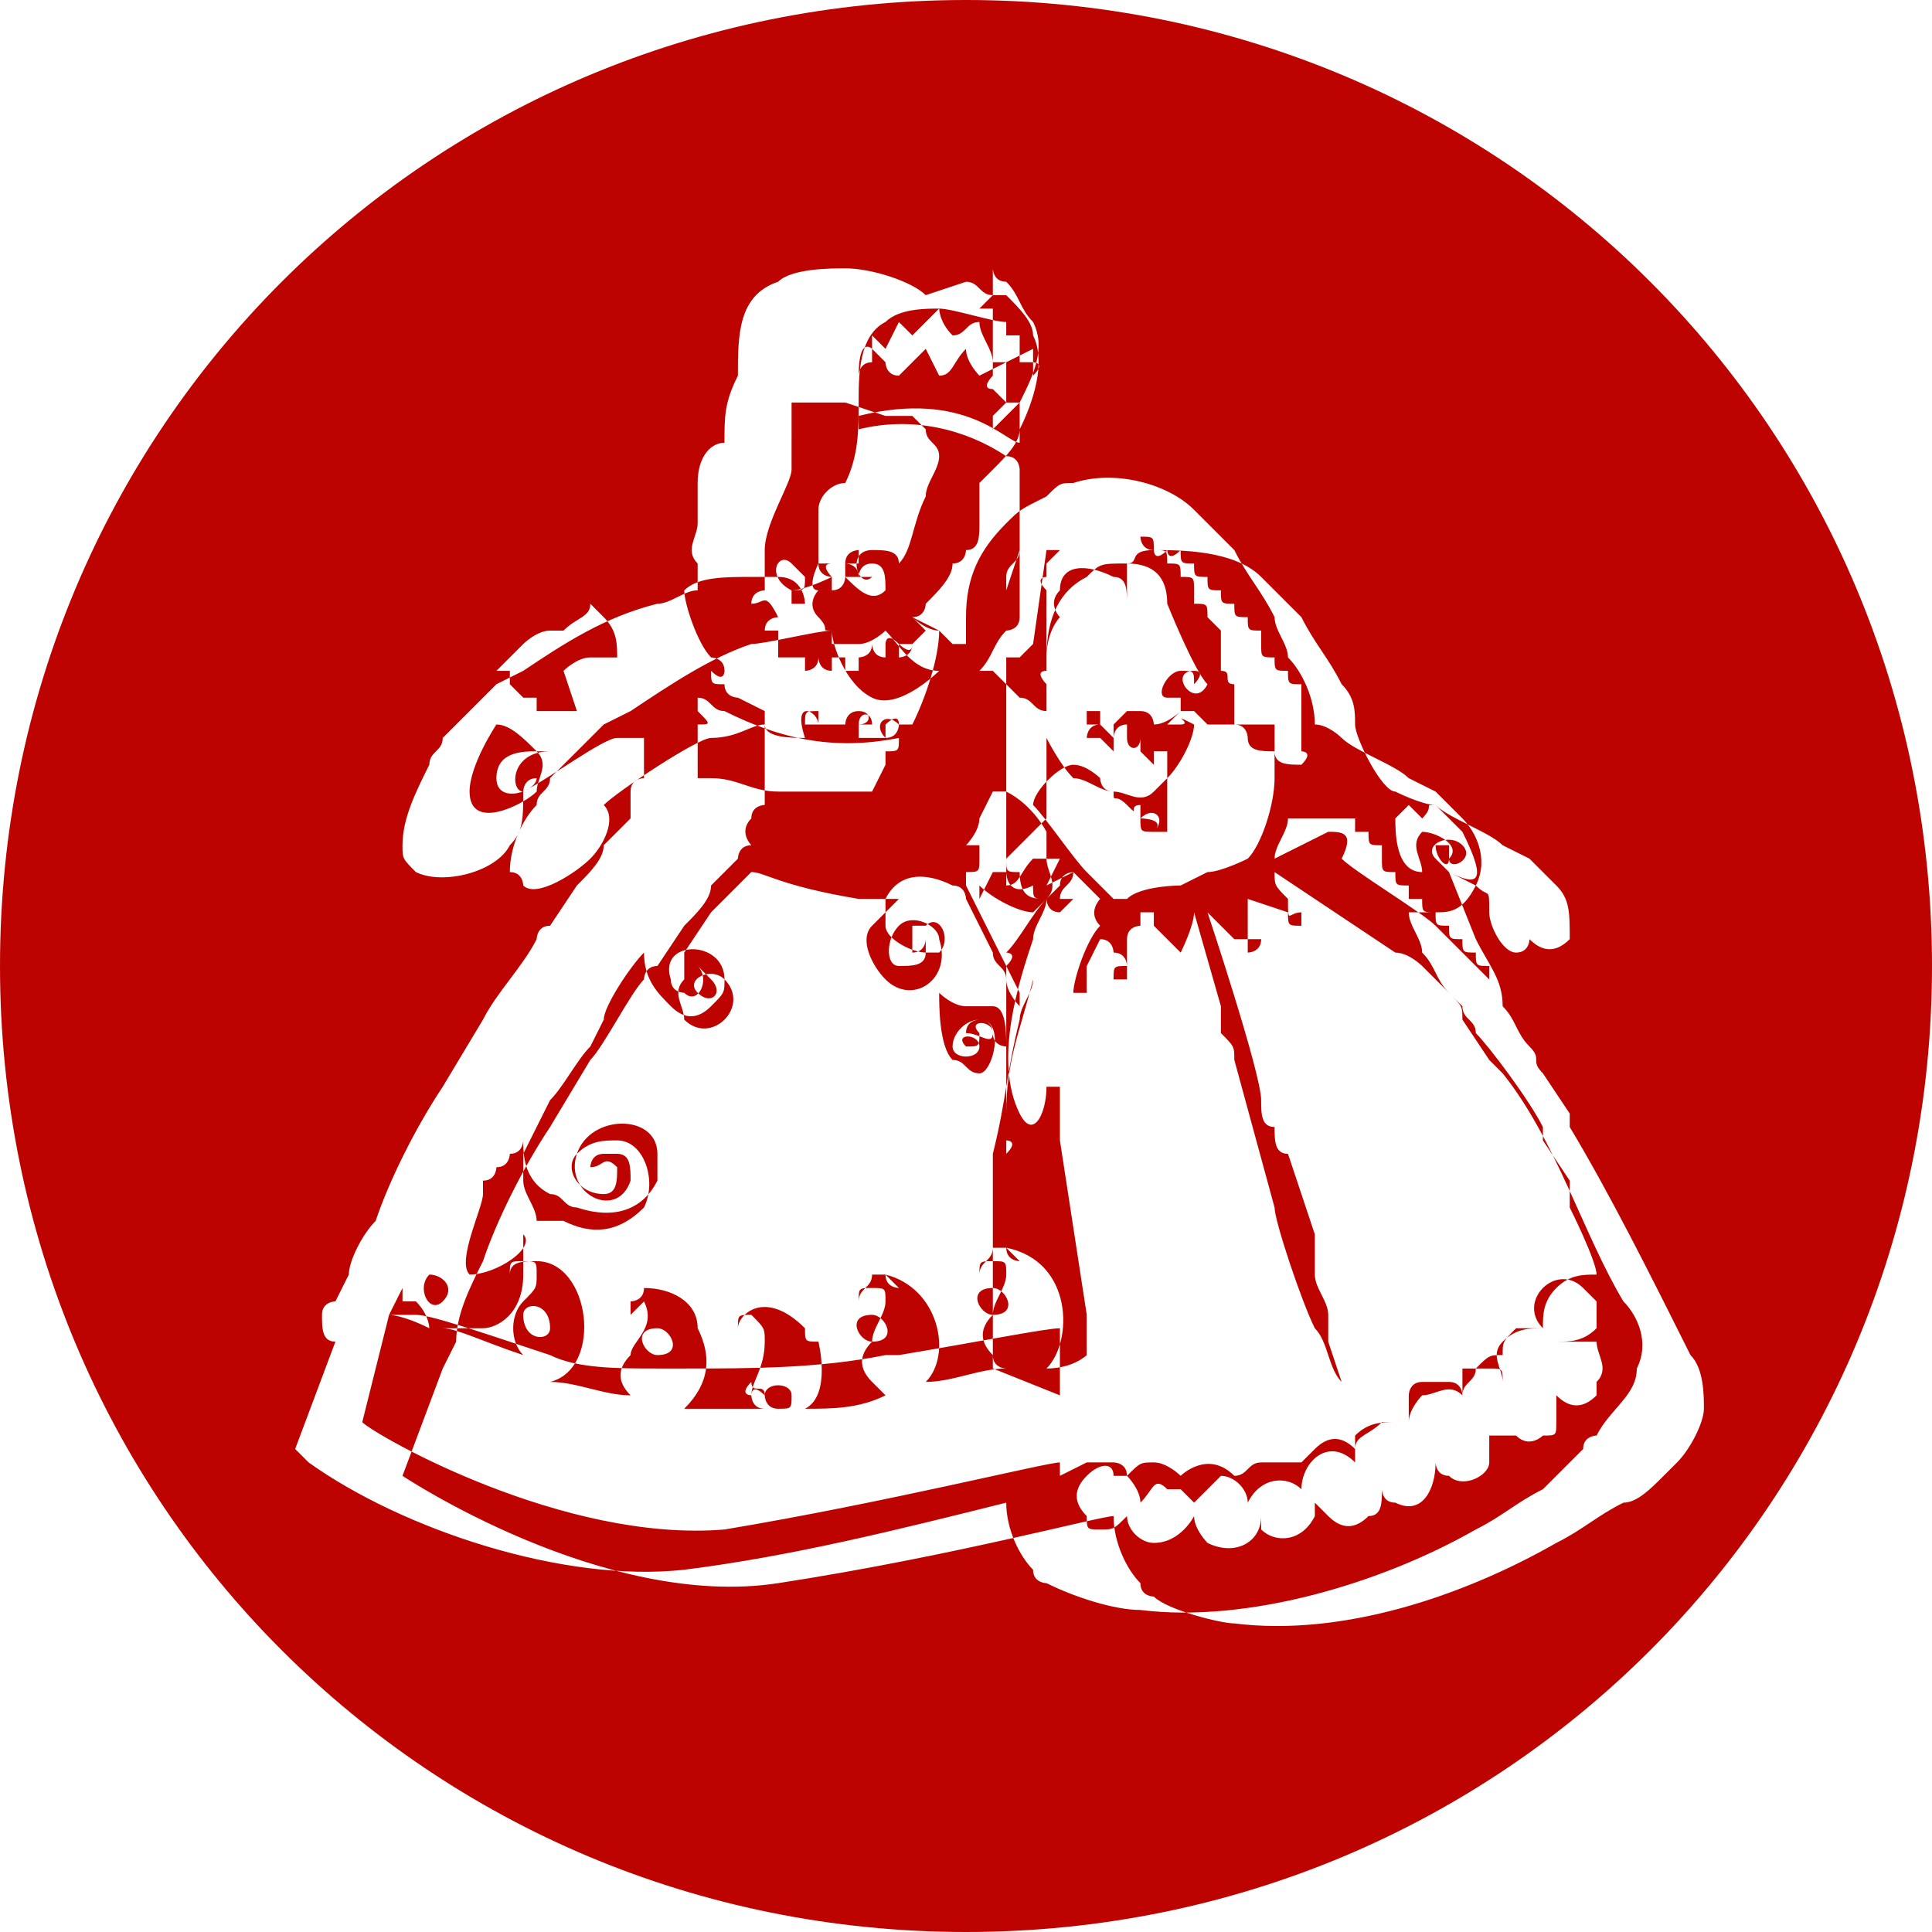 <?xml version="1.0" encoding="UTF-8"?>
<!DOCTYPE svg PUBLIC "-//W3C//DTD SVG 1.1//EN" "http://www.w3.org/Graphics/SVG/1.1/DTD/svg11.dtd">
<!-- Creator: CorelDRAW X6 -->
<svg xmlns="http://www.w3.org/2000/svg" xml:space="preserve" width="0.834in" height="0.834in" version="1.1" style="shape-rendering:geometricPrecision; text-rendering:geometricPrecision; image-rendering:optimizeQuality; fill-rule:evenodd; clip-rule:evenodd"
viewBox="0 0 144 144"
 xmlns:xlink="http://www.w3.org/1999/xlink">
 <defs>
  <style type="text/css">
   <![CDATA[
    .fil0 {fill:#BC0300}
   ]]>
  </style>
 </defs>
 <g id="Layer_x0020_1">
  <path class="fil0" d="M72 0c40,0 72,32 72,72 0,40 -32,72 -72,72 -40,0 -72,-32 -72,-72 0,-40 32,-72 72,-72zm47 100c0,1 1,2 0,3 0,0 0,1 0,1 -1,1 -2,1 -3,0 0,0 0,0 0,0 0,1 0,1 0,2 0,1 0,1 -1,1 0,0 -1,1 -2,0 0,0 -1,0 -1,0 -1,0 0,0 -1,0 0,1 0,1 0,2 0,1 -2,2 -3,1 -1,0 -1,-1 -1,-1 0,2 -1,4 -3,3 -1,0 -1,-1 -1,-1 0,1 0,2 -1,2 -1,1 -2,1 -3,0 0,0 0,0 0,0 0,0 -1,-1 -1,-1 0,0 0,1 0,1 -1,2 -3,2 -4,1 0,0 0,0 0,-1 0,2 -2,3 -4,2 0,0 -1,-1 -1,-2 0,0 -1,2 -3,2 -1,0 -2,-1 -2,-2 0,0 0,0 0,0 0,0 0,0 0,0l0 0c0,0 0,0 0,0 -1,1 -1,1 -2,1 -1,0 -1,0 -1,-1 -1,-1 -1,-2 0,-3 1,-1 2,-1 2,0l1 0c0,0 1,1 1,2 1,-1 1,-2 2,-1 0,0 1,0 1,0 0,0 0,0 0,0 0,0 0,0 0,0 0,0 1,1 1,1l1 -1c0,0 1,-1 1,-1 1,0 2,1 2,2l0 0c0,0 0,0 0,0 1,-2 3,-2 4,-1l0 0c0,-2 2,-4 4,-2 0,0 0,0 0,0 0,-1 0,-1 0,-2 1,-1 2,-1 3,-1l1 0c0,-1 0,-1 0,-2 0,0 0,-1 1,-1 0,0 1,0 2,0 1,0 1,1 1,1 0,-1 0,-2 0,-2l0 0c0,0 1,0 2,0 1,0 1,0 1,1 0,-1 -1,-2 0,-3 1,-1 2,-1 3,-1 -2,-2 1,-5 3,-3 0,0 1,1 1,1 0,1 0,1 0,2 -1,1 -2,1 -3,1zm-89 -4l-1 2 0 0 0 0 0 0c0,0 1,0 3,1 0,0 0,-1 -1,-2 0,0 0,0 0,0 0,0 0,0 -1,0 0,0 0,0 0,0l0 0zm3 3c1,0 3,1 6,2 -1,-1 -1,-3 0,-4 1,-1 1,-1 1,-2 0,-1 0,-1 -1,-1 -1,0 -1,0 -1,1 0,-1 1,-1 2,-1 4,0 5,8 1,9 2,0 4,1 6,1 -1,-1 -1,-2 0,-3 0,-1 2,-2 1,-4 0,0 0,0 0,0 0,0 0,0 0,0l0 0c0,0 -1,1 -1,1 0,0 0,0 0,-1l0 0c0,0 0,0 0,0 0,0 1,0 1,-1 2,0 4,1 4,3 1,2 1,4 -1,6 2,0 4,0 6,0 -1,0 -1,-1 -1,-1l0 0c0,0 0,0 0,0 0,0 0,0 0,0 0,0 -1,0 0,-1 1,0 0,0 1,1 0,-1 -1,0 -1,-1 1,0 0,0 1,1 0,0 0,1 1,1 1,0 1,0 1,-1 0,-1 -2,-1 -2,0 0,0 0,0 0,0 0,0 0,0 0,0 -1,-1 -1,0 -1,0 0,-1 1,-2 1,-4 0,-1 0,-1 -1,-2 -1,0 -1,0 -1,1 0,-1 2,-3 5,0 0,0 0,0 0,0 0,0 0,0 0,0 0,1 0,1 1,1 0,0 0,0 0,0 0,0 1,4 -1,5 0,0 0,0 0,0l0 0c0,0 0,0 0,0 0,0 0,0 0,0 2,0 4,0 6,-1 0,0 0,0 -1,-1 -1,-1 -1,-2 0,-3 0,-1 1,-2 1,-3 0,-1 0,-1 -1,-1 -1,0 -1,0 -1,1 0,-1 1,-1 1,-2 0,0 1,0 1,0 0,0 1,1 1,1 0,0 -1,0 -1,-1 4,1 5,6 3,8 2,0 4,-1 6,-1 0,0 -1,0 -1,-1 -1,-1 -1,-2 0,-3 0,-1 1,-2 1,-3 0,-1 0,-1 -1,-1 -1,0 -1,0 -1,1 0,-1 1,-1 1,-2 0,0 1,0 1,0 0,0 1,1 1,1 0,0 -1,0 -1,-1 5,1 5,7 3,9 2,0 3,-1 3,-1l0 0c0,-1 0,-2 0,-3l-2 -13c0,-1 0,-2 0,-2 0,-1 0,-2 0,-2 0,0 -1,0 -1,0 0,2 -1,4 -2,2l0 0c0,0 0,0 0,0 -2,-4 0,-10 1,-13 0,-1 1,-2 1,-3 1,-1 0,-2 0,-3 0,-1 0,-3 0,-4 0,-1 0,-3 0,-4 0,-2 0,-5 0,-7 0,-3 1,-5 3,-6 1,-1 1,-1 3,-1 1,0 0,-1 2,-1 2,0 6,0 8,2l1 1c1,1 1,1 2,2 1,2 2,3 3,5 1,1 1,2 1,3 0,1 2,5 3,5 0,0 2,1 3,1 1,1 4,2 5,3l2 1c0,0 0,0 1,1l1 1c1,1 1,2 1,4 -1,1 -2,1 -3,0 0,0 0,1 -1,1 -1,0 -2,-2 -2,-3 0,-2 0,-1 -1,-2 0,0 -2,-1 -2,-1l2 5c1,2 2,3 2,5 1,1 1,2 2,3 1,1 0,1 1,2l2 3c0,0 0,0 0,1 3,5 6,11 9,17 1,1 1,3 1,4 0,1 -1,3 -2,4 0,0 0,0 -1,1 -1,1 -2,2 -3,2 -2,1 -3,2 -5,3 -7,4 -16,7 -24,6 -1,0 -5,-1 -6,-2 0,0 -1,0 -1,-1 -1,-1 -2,-3 -2,-5 -1,0 -12,3 -25,5 -13,2 -28,-8 -28,-8l0 0 0 0 3 -8c-2,-1 0,0 0,0l1 -2 0 0c0,-2 1,-4 2,-6 1,-3 3,-7 5,-10l3 -5c1,-1 3,-5 4,-6 0,0 0,-1 1,-1l2 -3c1,-1 2,-2 2,-3l2 -2c0,0 0,-1 1,-1 0,0 -1,-1 0,-2 0,-1 1,-1 1,-1l0 -6c-1,0 -2,1 -4,1 -1,0 -7,4 -8,5 1,1 0,3 -1,4 -1,1 -4,3 -5,2 0,0 0,-1 -1,-1 0,-2 1,-4 2,-5 0,-1 1,-1 1,-2l3 -3c0,0 0,0 1,-1l2 -1c3,-2 6,-4 9,-5 1,0 5,-1 6,-1 0,1 1,4 3,5 2,1 5,-2 5,-2 -2,0 -3,-2 -4,-3 0,0 -1,1 -2,1 -1,0 -1,0 -2,0 0,0 0,-1 0,-1 0,0 0,0 0,0l0 0c0,0 0,0 0,0 0,0 0,0 0,0 -1,0 0,0 -1,-1 0,0 0,0 0,0 -1,-1 0,-2 0,-2 -1,0 0,-2 0,-2 0,0 0,0 0,0 0,0 0,0 0,0 0,-1 0,-2 0,-4 0,-1 1,-2 2,-2 1,-2 1,-4 1,-6 0,-2 0,-5 2,-6 1,-1 3,-1 4,-1 1,0 4,1 5,1 0,0 0,0 0,0l0 3 -1 0c0,-1 -1,-2 -1,-3 -1,0 -1,1 -2,1 -1,-1 -1,-2 -1,-2 0,0 -1,1 -1,1 0,0 -1,1 -1,1 0,0 0,0 0,0 0,0 -1,-1 -1,-1 0,0 -1,2 -1,2l-1 -1c0,0 0,0 0,1l0 0c0,0 0,0 0,0 0,0 -1,-1 -1,2 0,0 0,0 0,0 0,0 0,-1 1,-1l0 0c0,0 0,0 0,0 0,0 0,0 0,0l0 0 0 -1 1 1c0,0 0,1 1,1l2 -2c0,0 0,0 0,0l1 2c1,0 1,-1 2,-2 0,1 1,2 1,2 0,0 2,-1 2,-1 0,1 0,2 0,3l1 0 0 3c-1,0 -4,-4 -12,-2l0 1c4,-1 8,0 11,2 1,0 1,1 1,1 0,1 0,2 0,3 0,1 0,1 0,2l0 1c0,0 0,0 0,0 0,0 0,0 0,0l-1 3c0,0 0,0 0,-1 0,-1 1,-1 1,-2 0,1 0,1 0,2 0,0 0,0 0,1l0 1c0,0 0,0 0,1 0,1 -1,1 -1,1 -1,1 -1,2 -2,3 0,0 0,0 1,0l2 2c1,0 1,1 2,1l0 5c0,0 0,0 0,0 0,1 0,1 0,1 0,1 0,3 0,3 0,0 -1,-2 -3,-3 0,0 -1,0 -1,0 0,0 -1,2 -1,2 0,1 -1,2 -1,2 0,0 0,0 0,0l1 0c0,0 0,1 0,1 0,1 0,1 -1,1 0,0 0,0 0,1l1 2c1,2 2,4 3,6 0,1 0,1 0,1 0,0 -1,-1 -1,-2 0,-1 -1,-1 -1,-2l-2 -4c0,0 0,-1 -1,-1 -2,-1 -4,-1 -5,1 0,1 0,1 0,2 0,1 2,2 3,2l1 0c0,0 0,0 0,0 0,0 0,0 0,0 1,-1 0,-3 -1,-2 0,0 -1,0 -1,0 0,0 0,1 0,2 1,0 1,-1 1,-1 0,0 0,0 0,1 0,1 -1,1 -2,1 -1,0 -1,-2 0,-3 1,-1 3,0 3,1 0,0 0,0 0,0 1,3 -2,5 -4,3 -1,-1 -2,-3 -1,-4 0,0 0,0 1,-1 0,0 1,-1 1,-1 0,0 0,0 0,0 0,0 0,0 0,0 0,0 -1,0 -1,0 -1,0 -1,0 -2,0 -6,-1 -7,-2 -8,-2l-1 1c0,0 -1,1 -1,1 0,0 -1,1 -1,1l-2 3c0,1 0,0 0,1 0,0 0,0 0,1 -1,1 0,2 0,3 0,0 0,0 0,0 2,2 5,-1 3,-3 -1,-1 -3,0 -2,1 1,1 2,0 1,-1 0,0 0,0 -1,-1 0,0 0,0 0,0 0,0 0,0 0,0 1,1 0,3 -1,2 0,0 -1,0 -1,-1 -1,-3 4,-3 4,0 0,1 0,1 -1,2 -1,1 -2,1 -3,0 -1,-1 -2,-2 -2,-4 -1,1 -3,4 -3,5l-1 2c-1,1 -2,3 -3,4l-2 4c0,1 0,1 0,2 0,1 1,2 1,3 0,0 0,0 1,0 0,0 0,0 1,0 2,1 4,1 6,-1 1,-2 0,-5 -2,-5 -1,0 -2,0 -3,1 -1,1 0,3 2,3 1,0 1,-1 1,-2 -1,-1 -1,0 -2,0 0,0 0,-1 1,-1 0,0 1,0 1,0 1,0 1,1 1,2 -1,3 -5,1 -4,-2 1,-3 6,-3 6,0 0,1 0,2 0,2 -1,2 -3,3 -6,2 -1,0 -1,-1 -2,-1 -2,-1 -2,-3 -2,-4 0,0 0,1 -1,1 0,0 0,1 -1,1 0,0 0,1 -1,1 0,0 0,1 0,1 0,1 -2,5 -1,6 2,0 5,-2 4,-3 0,0 0,0 0,0 0,0 0,0 0,0 0,0 0,0 0,1 0,0 0,2 0,2 0,3 -2,4 -3,4zm7 2l0 0c0,0 0,0 0,0 0,0 0,0 0,0zm39 3l0 3c0,1 0,2 0,3 0,0 2,-1 2,-1 1,0 1,0 2,0 0,0 1,0 1,1 1,-1 1,-1 2,-1 1,0 2,1 2,1 0,0 2,-2 4,0 0,0 0,0 0,0 1,0 1,-1 2,-1 1,0 2,0 3,0 0,0 0,0 1,-1 1,-1 2,-1 3,0 0,-1 1,-1 2,-2 1,0 1,0 2,0 0,-1 1,-2 1,-2 1,0 2,-1 3,0 0,-1 1,-1 1,-2 1,-1 1,-1 2,-1 0,-1 0,-1 1,-2 0,0 0,0 0,0 1,0 1,0 2,0 0,-1 0,-2 1,-3 1,-1 2,-1 3,-1 0,-1 -2,-5 -2,-5 0,0 0,0 0,-1 0,0 0,0 0,-1l-2 -3c0,0 0,0 0,0 0,0 0,0 0,-1 -1,-2 -4,-6 -5,-7 0,-1 -1,-1 -1,-2l-3 -3c0,0 -1,-1 -2,-1l-9 -6c0,1 0,1 1,2 0,2 0,1 1,1 0,1 0,0 0,1 -1,0 -1,0 -1,-1l-3 -1c0,0 0,0 0,0 0,0 0,0 0,0l0 0c0,0 0,0 0,0 0,1 0,3 0,3 0,0 1,0 1,0 0,1 -1,1 -1,1 0,-1 0,-1 0,-1 0,0 0,0 -1,0l-1 -1c0,0 0,0 0,0 0,0 0,0 -1,-1 0,0 4,12 4,14 0,1 0,2 1,2 0,1 0,2 1,2l2 6c0,0 0,1 0,1 0,0 0,1 0,1 0,0 0,0 0,1l0 0c0,0 0,0 0,0 0,1 1,2 1,3l0 1c0,0 0,0 0,1l1 3 0 0c-1,-1 -1,-3 -2,-4 -1,-2 -3,-8 -3,-9 0,0 0,0 0,0 0,0 0,0 0,0l-3 -11c0,-1 0,-1 -1,-2l0 -1c0,0 0,-1 0,-1l-2 -7c0,0 0,0 0,0l0 0c0,1 -1,3 -1,3l-2 -2c0,0 0,0 0,0 0,0 0,0 0,0l0 -1c0,0 0,0 0,0 -1,0 0,0 -1,0 0,0 0,0 0,1 0,0 -1,0 -1,1 0,0 0,0 0,1 0,0 0,1 0,1l0 0c0,0 0,0 0,0 0,0 0,1 0,1 -1,0 -1,0 -1,0 0,-1 0,-1 1,-1 0,0 0,-1 -1,-1 0,0 0,-1 -1,-1 0,0 -1,2 -1,2 0,0 0,1 0,1 0,1 0,0 0,1 0,0 0,0 -1,0 0,-1 1,-4 2,-5l0 0c0,0 0,0 0,0 -1,-1 0,-2 0,-2 0,0 0,0 -1,-1 0,0 0,0 -1,-1 0,0 -1,0 -1,1 0,0 0,0 0,0 0,0 0,0 -1,1 0,0 0,0 0,0 0,0 0,0 0,0 -1,1 -2,3 -3,4 0,0 1,0 0,1 0,0 0,1 0,1 0,0 0,0 0,1 0,0 0,0 0,0 0,0 0,0 0,0 0,0 0,1 0,1l0 0c0,0 0,0 0,0 0,0 0,0 0,1 0,1 0,0 0,1 0,0 0,1 0,1 0,0 0,0 0,1 0,0 0,0 0,1 0,1 0,0 0,1 0,0 0,0 0,0 0,0 0,0 0,0 0,0 0,0 0,0l0 0c0,0 0,1 0,1 0,0 0,1 0,1 0,0 0,0 0,1 0,0 0,0 0,1 0,0 1,0 0,1 0,0 0,0 0,1l0 0c0,0 0,0 0,0 0,0 0,-3 0,-4 0,-4 1,-6 2,-10 0,0 0,0 0,0 0,1 -1,2 -1,3 -1,4 -1,6 -2,10 0,1 0,1 0,2l0 6c0,1 0,7 0,8 0,0 0,0 0,0zm-50 -6l-2 8c1,1 15,9 27,8 12,-2 24,-5 25,-5l0 -3c0,0 0,0 0,-1 0,-1 0,-2 0,-3l0 -3c-1,0 -6,1 -12,2 0,0 0,0 0,0 0,0 -1,0 -1,0 -5,1 -10,1 -15,1 0,0 -1,0 -1,0 0,0 -1,0 -1,0 -3,0 -6,0 -8,-1 -6,-2 -9,-3 -10,-3zm3 -3c1,0 2,1 1,2 -1,1 -2,-1 -1,-2zm9 4c0,1 -2,1 -2,-1 0,-1 2,-1 2,1zm24 -1c1,0 2,2 0,2 -1,0 -2,-2 0,-2zm-16 1c1,0 2,2 0,2 -1,0 -2,-2 0,-2zm25 -3c1,0 2,2 0,2 -1,0 -2,-2 0,-2zm-1 -73c0,0 0,0 1,0l0 2c0,0 0,0 0,0 1,0 1,0 2,0 0,0 0,0 0,0l0 2 1 0 0 0 0 0c0,0 0,0 0,0 0,0 0,0 0,0l0 0c0,0 0,0 0,0l0 0c0,0 0,0 0,0 0,0 1,0 0,1l0 -2 -2 1 0 -2 -1 0 0 2c0,0 0,0 0,1 0,0 -1,1 0,1 0,0 0,0 1,1 0,0 0,0 -1,1 0,1 0,0 0,1 0,0 0,0 0,0 0,0 2,-2 2,-2 1,-2 2,-4 1,-6 -1,-1 -1,-2 -2,-3 0,0 0,0 0,0 -1,0 -1,-1 -1,-1l0 2zm-33 33c1,1 0,2 0,3 -1,1 -5,3 -5,0 0,-2 2,-5 2,-5 1,0 2,1 3,2 -1,0 -3,0 -3,2 0,2 3,1 3,0 -1,0 -1,1 -1,1 -1,0 -1,-3 2,-3zm12 0l0 -2c1,0 1,0 0,-1l0 0c0,0 0,0 0,0l0 -1c1,0 1,1 2,1 4,2 8,3 13,2 0,1 0,1 -1,1 0,0 0,0 0,1l-1 2c-2,0 -5,0 -7,0 -2,0 -3,-1 -5,-1 0,0 -1,0 -1,0zm-9 -3c0,0 0,0 -1,0 0,0 0,0 -1,0 0,0 0,0 0,0 0,0 0,0 0,0l0 0c0,0 0,0 -1,0l0 -1 -1 0c-1,-1 -1,-1 -1,-1l0 -1c0,0 0,0 -1,0 0,0 1,-1 1,-1 0,0 1,-1 1,-1 0,0 1,-1 2,-1 0,0 0,0 1,0 1,-1 2,-1 2,-2 0,0 1,1 1,1 1,1 1,2 1,3 0,0 -1,0 -1,0 0,0 0,0 -1,0 0,0 0,0 0,0 -1,0 -2,1 -2,1zm25 -7c0,0 1,1 2,1 0,2 -1,5 -2,7 0,0 0,0 -1,0 0,0 0,1 -1,1 -1,-1 0,-2 1,-1l0 0c0,-1 -1,0 -1,0 0,0 0,1 0,1 0,0 -1,0 -1,0 -1,0 -1,0 -1,0 0,0 0,0 0,-1 0,-1 1,-1 1,0 0,0 0,0 -1,0 1,0 1,-1 0,-1 -1,0 -1,1 -1,1 0,0 -2,0 -3,0 0,0 0,0 0,0 0,0 0,0 0,0 0,-1 0,-1 1,-1 0,1 0,1 0,1 0,0 0,0 0,0 0,-1 -2,-2 -1,1 -1,0 -3,0 -3,-1l0 -1c0,0 0,0 0,0 0,0 0,0 0,0l0 0c0,0 -2,-1 -2,-1 0,0 0,0 0,0l0 0c0,0 -1,0 -1,-1 -1,0 -1,0 -1,-1 0,0 0,0 0,0 1,1 1,0 1,0 0,-1 -1,-1 -1,-1l0 0c-1,-1 -2,-4 -2,-5 1,-1 3,-1 5,-1 0,0 0,0 0,0l0 1c0,0 0,0 0,-1l0 0c0,0 0,0 0,0 0,0 -1,0 -1,0 0,0 1,0 2,0l0 1c0,0 -1,0 -1,1 1,0 1,-1 2,1 0,0 -1,0 -1,1 0,0 1,0 1,0 0,0 0,0 0,1l0 0c0,0 0,0 0,0 0,0 0,0 0,1 1,0 1,0 2,0 0,1 0,1 0,1 0,0 1,0 1,-1l0 0c0,0 0,1 1,1l0 0c0,0 0,0 0,0 0,0 0,0 0,-1l1 0c0,0 0,0 0,1 0,0 0,0 1,0 0,0 0,-1 0,-1 0,0 1,0 1,-1 0,0 0,1 1,1 0,-1 0,-1 0,-1 0,0 0,0 0,0 0,0 0,-1 1,0 0,0 1,1 1,0 0,0 0,0 0,0 -1,0 -1,0 -1,0l0 1c0,0 1,0 1,-1 0,0 0,0 1,-1l0 0zm-9 -16c1,0 0,0 1,0 0,0 0,0 1,0 0,0 0,0 0,0 1,0 0,0 1,0 1,0 1,0 1,0l3 1c0,0 0,0 0,0 0,0 0,0 0,0 0,0 0,0 0,0 0,0 0,0 1,0l1 0c0,0 0,0 0,0 0,0 1,1 1,1 0,1 1,1 1,2 0,1 -1,2 -1,3 -1,2 -1,4 -2,5 0,-1 -1,-1 -2,-1 -2,0 -1,3 0,2 0,0 0,0 -1,0 0,0 0,0 0,0 0,0 0,-1 1,-1 1,0 1,1 1,2 -1,1 -2,0 -3,-1 0,0 0,-1 0,-1l1 0c0,-1 0,-1 0,-1 0,0 0,-1 0,-1 0,0 0,0 0,0 0,0 0,1 0,1 0,0 -1,0 -1,1 0,0 0,0 0,0 0,0 1,0 1,1l-1 0c0,0 0,1 -1,1 0,0 0,0 0,-1 0,0 -1,0 -1,-1 0,0 0,0 1,0 0,0 0,0 0,1 0,0 0,-1 0,-1 -1,0 0,1 0,1 0,0 -2,1 -3,1 -2,-1 -1,-3 0,-2 0,0 0,0 1,1 0,1 0,1 -1,1 0,0 0,0 0,0l0 0c0,0 0,0 0,1 0,0 0,0 0,0l0 0c0,0 1,0 1,0 0,0 0,-2 -2,-2 0,0 0,0 -1,0 0,-1 0,-1 0,-2 0,-2 2,-5 2,-6zm16 48c0,0 -1,0 -1,-1 0,0 0,-1 -1,-1 -1,0 -2,1 -2,2 0,1 2,1 2,0 0,-1 -2,-1 -1,0 1,0 1,0 1,-1 0,0 0,0 0,0 0,0 0,0 0,0 -1,-1 1,-1 1,0 0,1 -1,0 -2,0 0,-1 1,-1 1,-1 2,0 1,4 0,4 -1,0 -1,-1 -2,-1 -1,-1 -1,-4 -1,-5 0,0 1,1 2,1 1,0 1,0 2,0 1,0 1,2 1,3zm-2 -11c0,0 1,-2 1,-2 0,0 1,0 1,0 0,0 0,2 2,1 0,1 0,1 1,1 0,0 -1,1 -1,1 -1,0 -3,-1 -4,-2zm33 -6c1,-1 0,-1 1,-1 1,1 1,1 2,2 0,0 0,0 0,0 2,4 1,4 -1,3 0,0 0,0 -1,-1 -1,-1 1,-2 2,-1 1,1 -1,2 -1,1 0,0 1,-1 0,0 0,0 0,0 0,0l0 0c0,0 0,0 0,-1 -1,0 -1,0 -1,0 0,1 1,2 1,1 1,-1 -1,-2 -2,-2 -1,1 0,2 0,3 -2,0 -2,-3 -2,-4 0,0 1,-1 1,-1zm-31 3c0,0 1,-1 1,-1 0,0 1,-1 1,-1l0 2 2 0c0,0 -1,2 -1,2l2 -1c0,1 -1,1 -1,2l1 0 -1 1c-1,0 -1,-1 -1,-1 -1,0 -2,0 -2,-2 -1,0 -1,0 -1,-1zm20 0c0,-1 1,-2 1,-3 2,0 3,0 5,0 0,0 0,0 0,1 0,0 0,0 1,0 0,1 0,1 1,1 0,1 0,1 0,1l0 0c0,1 0,1 1,1 0,1 0,1 1,1 0,0 0,1 0,1 0,0 0,0 1,0 0,1 0,1 1,1 0,1 0,1 1,1 0,1 0,1 1,1 0,1 0,1 1,1 0,1 0,1 1,1l0 1 -4 -4c0,0 0,0 0,0 -1,-1 -6,-4 -7,-5 1,-2 0,-2 -1,-2zm-5 -10c1,0 3,0 4,0 0,0 1,0 1,0 0,1 0,3 0,4 0,2 -1,5 -2,6 0,0 -2,1 -3,1 0,0 -2,1 -2,1 0,0 -3,0 -4,1 -1,0 -1,0 -1,0l-2 -2c-1,-1 -3,-4 -4,-5 0,-1 2,-3 3,-3 1,0 2,1 2,1 0,0 0,1 1,1 0,0 0,0 0,0 0,0 0,0 0,0 0,1 0,0 1,1l0 0c1,1 0,0 1,0 0,1 0,0 0,1l0 0c0,0 0,0 0,0 0,0 0,0 0,0 1,-1 2,0 1,1 1,-1 -1,-1 -1,-1 0,1 0,1 1,1 1,0 1,0 1,0 0,0 0,0 0,0 0,0 0,0 0,-1 0,0 0,0 0,-1 0,0 -1,0 0,0 0,0 0,0 0,0 0,0 0,0 0,0 0,-2 0,-3 0,-4 0,-1 0,-2 0,-2 0,0 0,0 1,-1l1 0zm-6 -12c2,0 3,1 3,3 -1,0 -1,0 -1,0l1 0c0,0 2,5 3,6 -1,2 -3,-1 -1,-1 1,0 0,1 0,1 0,-1 0,-1 -1,-1 -1,0 -2,2 -1,2 1,0 1,0 1,0 0,0 0,0 0,1 0,0 -1,1 -2,1 0,0 0,-1 -1,-1 0,0 -1,0 -1,0 -1,1 -1,1 -1,1 0,0 0,0 0,0l0 0c0,0 0,0 0,0l0 0c0,0 0,0 0,0 0,1 0,0 0,0 0,0 0,0 0,0 0,1 0,1 0,1 0,1 0,1 0,1 0,0 0,0 -1,-1 0,0 -1,0 -1,0 0,0 0,-1 1,-1 0,0 0,0 0,0l0 -1c0,0 -1,0 -1,0 0,0 0,1 0,1l1 0c0,0 1,1 1,1 0,0 0,-1 1,-1 0,0 0,0 0,1 0,0 0,0 0,0 0,1 1,1 1,0 0,0 0,0 0,0 0,0 0,0 0,1 0,0 0,0 1,1 0,0 0,0 0,-1 0,0 0,0 1,0 0,0 0,-1 0,-1l0 -1c0,0 0,0 0,0l0 0c0,0 0,0 0,0 0,0 0,0 0,0 0,0 0,0 0,0 0,0 0,0 0,0 0,0 0,0 0,0 0,0 0,0 1,0 0,0 0,0 0,0 0,0 0,0 0,0 1,0 -1,-1 1,0 0,1 -1,3 -2,4 0,0 0,0 0,0 0,0 0,0 0,0 0,0 0,0 0,0 0,0 -1,1 -1,1 -1,1 -2,0 -3,0 -1,0 -2,-1 -3,-1 -1,-1 -2,-3 -2,-3l0 0c0,0 0,0 0,0 0,-1 0,-5 0,-6 0,-2 1,-3 1,-3 0,0 -1,-1 0,-2 0,-2 2,-2 4,-1 1,0 1,1 1,2zm-6 -1c1,0 0,0 1,0l-1 1c0,0 0,0 0,0 0,0 0,0 0,0 0,0 0,0 0,1 0,0 -1,0 0,1l0 0c0,0 0,1 0,1 0,0 0,0 0,0l0 0c0,0 0,1 0,1 0,0 0,0 0,0 0,0 0,0 0,1l0 0c0,0 0,0 0,0 0,0 0,0 0,0 0,0 0,0 0,0 0,0 0,0 0,1 0,0 0,0 0,1l0 0c0,0 0,1 0,1 -1,0 0,1 0,1 0,0 0,0 0,1 0,0 0,0 0,0 0,0 0,0 0,1 0,0 0,0 0,0 0,0 0,0 0,1 0,0 0,0 0,1 0,0 0,0 0,1 0,0 0,0 0,0 0,1 0,0 0,1l0 0c0,1 0,0 0,1 0,0 0,0 0,1 0,0 0,0 0,0 0,0 0,0 0,1l0 0c0,0 0,0 0,0 0,1 0,0 0,0 0,0 0,0 0,1 0,0 -1,1 -1,1 0,0 0,0 0,1 0,0 0,0 0,1 -1,1 -1,2 -2,2 0,-1 0,0 0,-1l0 -1c0,-1 0,0 0,-1 0,0 0,0 0,0 0,0 0,0 0,0 0,0 0,0 0,0l0 0c0,-1 0,0 0,-1 0,0 0,0 0,0 0,0 0,0 0,-1 0,0 0,0 0,0 0,0 0,0 0,-1 0,0 0,0 0,0 0,0 0,0 0,0 0,0 0,0 0,0 0,0 0,0 0,0 0,0 0,0 0,0 0,0 0,0 0,0 0,0 0,0 0,-1 0,0 0,0 0,-1 0,-1 0,0 0,-1 0,0 0,0 0,0 0,0 0,0 0,0 0,0 0,0 0,-1 0,0 0,-1 0,-1 0,0 0,0 0,0 0,0 0,0 0,0 0,-1 0,0 0,-1 0,0 0,0 0,-1 0,0 0,0 0,0 0,-1 0,-1 0,-1 0,0 0,0 0,0 0,0 0,0 0,0 0,0 0,0 0,-1 0,0 0,0 0,0 0,-1 0,-1 0,-1 0,0 0,0 0,-1 1,0 0,0 1,0 0,0 0,0 0,0 0,0 0,0 1,-1 0,0 0,0 0,0zm7 -1c0,0 0,0 -1,0l0 0c0,0 1,0 1,0 0,0 0,1 1,1 0,0 0,1 1,0 0,0 0,1 1,0 0,1 0,1 1,1 0,1 0,1 1,1 0,1 0,1 1,1 0,1 0,1 1,1 0,1 0,1 1,1 0,1 0,1 1,1 0,1 0,1 0,1 0,1 0,1 1,1 0,1 0,1 1,1 0,1 0,1 1,1 0,1 0,1 0,1 0,0 0,0 0,0 0,0 0,0 0,0 0,0 0,0 0,0 0,0 0,0 0,1l0 0c0,0 0,1 0,1 0,1 0,1 0,1 0,0 0,0 0,1 0,0 1,0 0,1 -1,0 -2,0 -2,-1 -1,0 -2,0 -2,-1 0,0 0,-1 -1,-1 0,0 0,-1 0,-1 0,0 0,0 0,0l0 0c0,0 0,-1 0,-1 0,0 0,0 0,-1 0,0 0,0 0,0 -1,0 0,-1 -1,-1 0,-1 0,-1 0,-1 0,-1 0,-1 0,-1l0 -1c-1,-1 0,0 -1,-1 0,-1 0,-1 -1,-1 0,-1 0,-1 0,-1 0,-1 0,-1 -1,-1 0,-1 0,-1 -1,-1 0,-1 0,-1 -1,-1 0,-1 0,-1 -1,-1 0,0 0,0 0,-1zm-13 -19l0 0c1,0 1,1 2,1 0,0 0,0 1,0 1,1 2,2 2,3 1,2 0,5 -1,7 0,1 -1,2 -2,3 0,0 -1,1 -1,1 0,0 0,1 0,1l0 2 0 0c0,1 0,2 -1,2 0,0 0,1 -1,1l0 0c0,0 0,0 0,0 0,1 -1,2 -2,3 0,0 0,1 -1,1l2 1c0,0 1,1 1,1l1 0c0,-1 0,-1 0,-2 0,-3 1,-5 3,-7 1,-1 1,-1 3,-2 1,-1 1,-1 2,-1 3,-1 7,0 9,2l1 1c1,1 1,1 2,2 1,2 2,3 3,5 0,1 1,2 1,3 1,1 2,3 2,5 1,0 2,1 2,1 1,1 4,2 5,3l2 1c0,0 1,1 1,1l0 0 1 1 0 0c1,1 2,3 1,5 -1,2 -2,2 -3,2 0,0 -1,0 -2,0 0,1 1,2 1,3 1,1 1,2 2,3 1,1 1,1 1,2l2 3c0,0 0,0 1,1 4,5 6,12 9,17 1,1 2,3 1,5 0,2 -2,3 -3,5 0,0 -1,0 -1,1 -1,1 -2,2 -3,3 -2,1 -3,2 -5,3 -7,4 -17,7 -25,6 -2,0 -5,-1 -7,-2 0,0 -1,0 -1,-1 -1,-1 -2,-3 -2,-5 -8,2 -16,4 -24,5 -9,1 -21,-3 -28,-8l-1 -1 3 -8c-1,0 -1,-1 -1,-2 0,-1 1,-1 1,-1l1 -2 0 0c0,-1 1,-3 2,-4 1,-3 3,-7 5,-10l3 -5c1,-2 3,-4 4,-6 0,0 0,-1 1,-1l2 -3c1,-1 2,-2 2,-3l2 -2c0,0 0,0 0,0 0,-1 0,-1 0,-2 0,-1 1,-1 1,-1l0 -3c-1,0 -1,0 -2,0 -1,0 -5,3 -7,4 0,2 0,3 -1,4 -1,2 -5,3 -7,2 -1,-1 -1,-1 -1,-2 0,-2 1,-4 2,-6 0,-1 1,-1 1,-2l3 -3c0,0 0,0 1,-1l0 0 2 -1 0 0c3,-2 6,-4 10,-5 1,0 2,-1 3,-1 0,-1 0,-1 0,-2 -1,-1 0,-2 0,-3 0,-1 0,-2 0,-3 0,-2 1,-3 2,-3 0,-2 0,-3 1,-5 0,-3 0,-6 3,-7 1,-1 4,-1 5,-1 2,0 5,1 6,2l0 0 0 0z"/>
 </g>
</svg>

